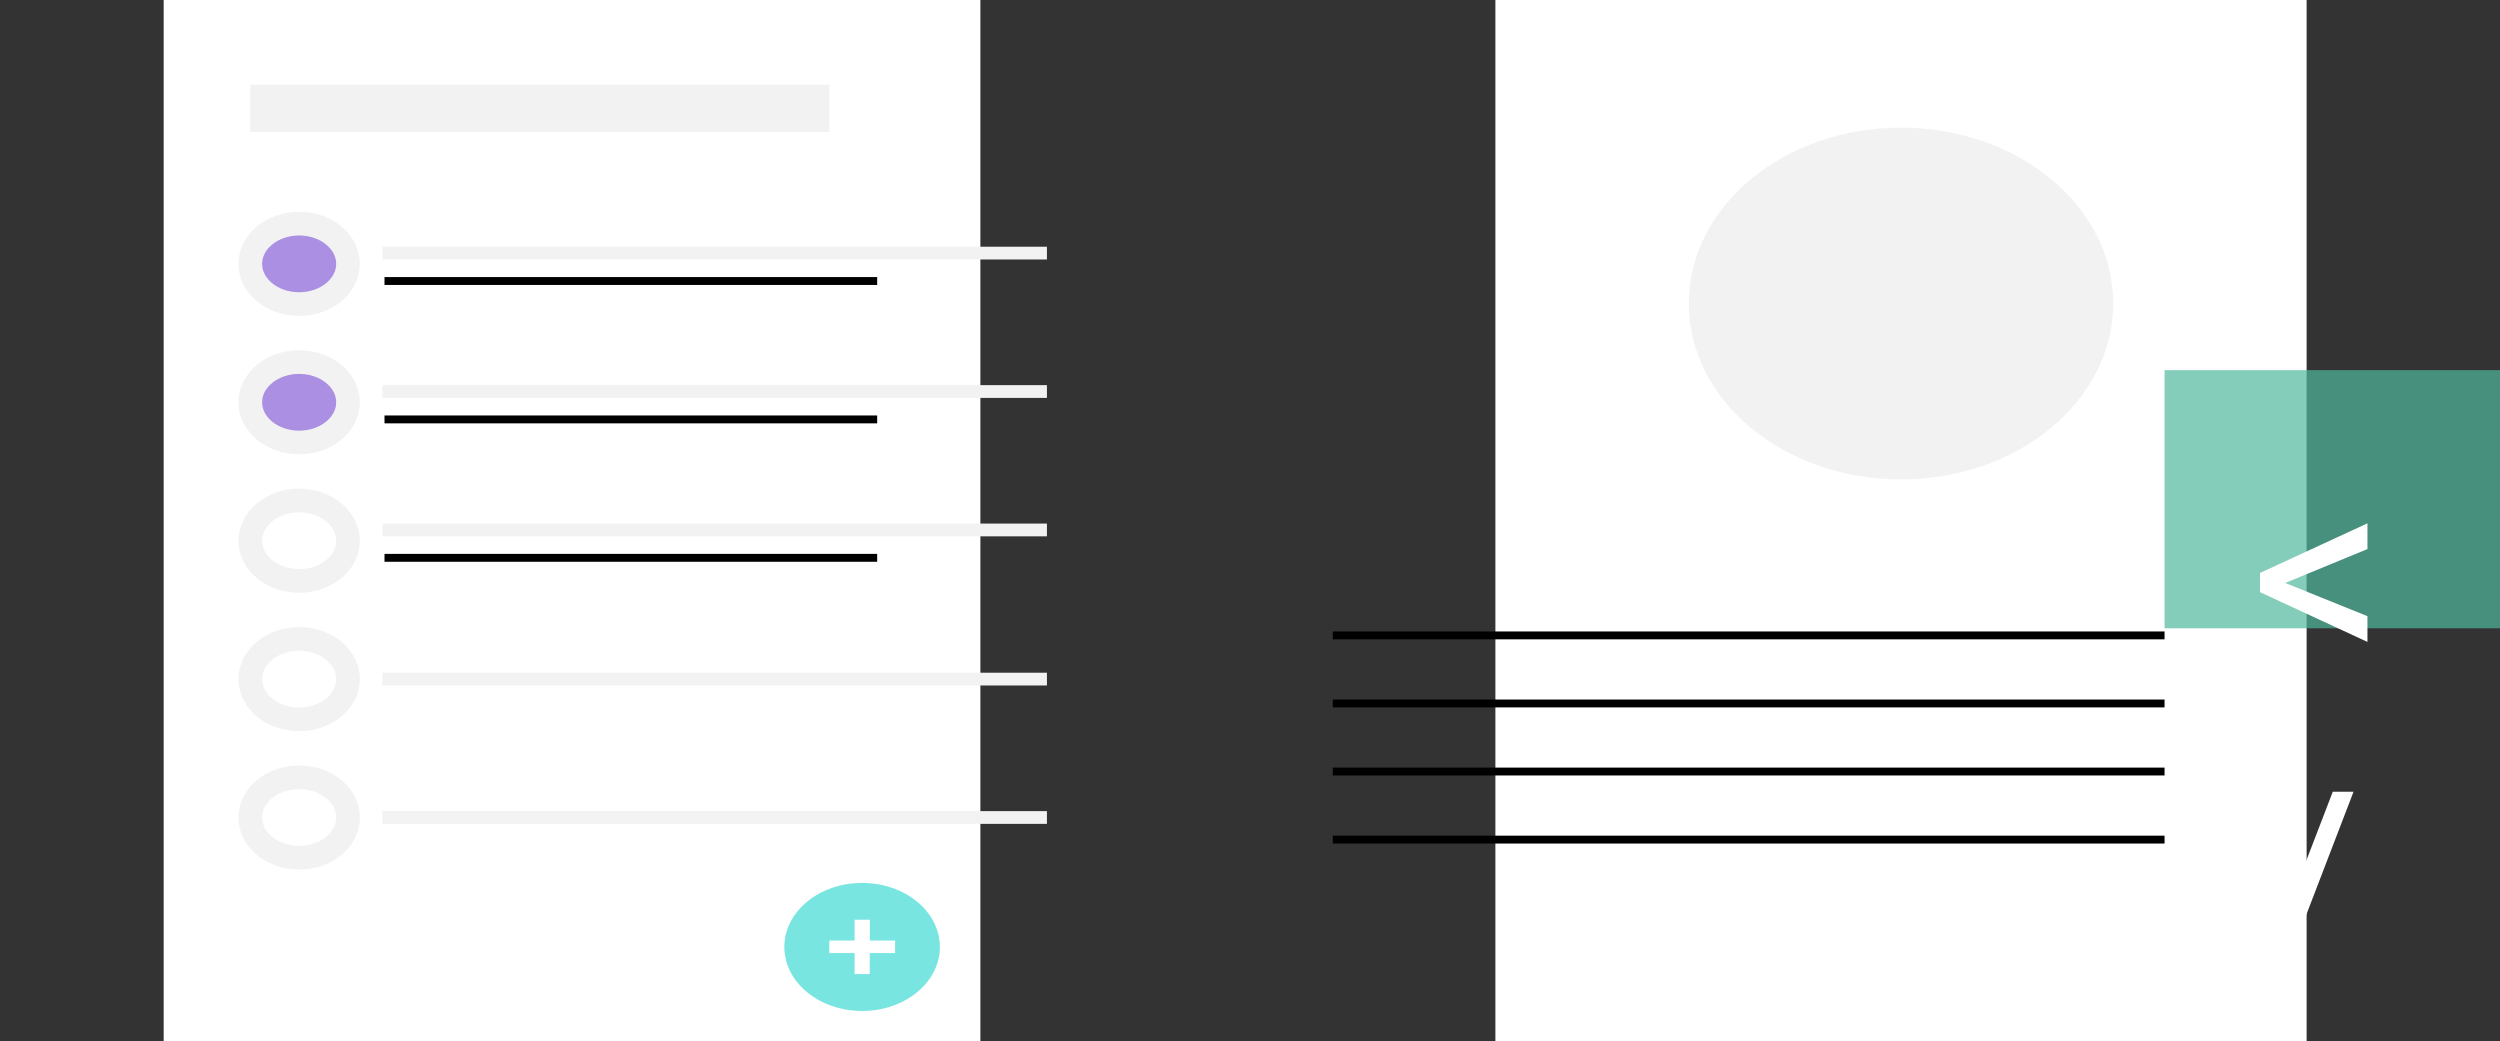<svg width="317" height="132" viewBox="0 0 317 132" fill="none" xmlns="http://www.w3.org/2000/svg">
<rect x="0" y="0" width="317" height="132" fill="#333333" stroke="none"/>
<path d="M124.312 0H20.755V132H124.312V0Z" fill="white"/>
<path d="M37.932 38.557C41.353 38.557 44.128 36.273 44.128 33.457C44.128 30.64 41.353 28.357 37.932 28.357C34.51 28.357 31.736 30.64 31.736 33.457C31.736 36.273 34.51 38.557 37.932 38.557Z" fill="#AB8FE2" stroke="#F2F2F2" stroke-width="3" stroke-miterlimit="10"/>
<path d="M37.932 56.109C41.353 56.109 44.128 53.826 44.128 51.009C44.128 48.192 41.353 45.909 37.932 45.909C34.51 45.909 31.736 48.192 31.736 51.009C31.736 53.826 34.51 56.109 37.932 56.109Z" fill="#AB8FE2" stroke="#F2F2F2" stroke-width="3" stroke-miterlimit="10"/>
<path d="M37.932 73.661C41.353 73.661 44.128 71.378 44.128 68.561C44.128 65.744 41.353 63.461 37.932 63.461C34.51 63.461 31.736 65.744 31.736 68.561C31.736 71.378 34.51 73.661 37.932 73.661Z" stroke="#F2F2F2" stroke-width="3" stroke-miterlimit="10"/>
<path d="M37.932 91.209C41.353 91.209 44.128 88.926 44.128 86.109C44.128 83.293 41.353 81.009 37.932 81.009C34.51 81.009 31.736 83.293 31.736 86.109C31.736 88.926 34.51 91.209 37.932 91.209Z" stroke="#F2F2F2" stroke-width="3" stroke-miterlimit="10"/>
<path d="M37.932 108.762C41.353 108.762 44.128 106.478 44.128 103.661C44.128 100.845 41.353 98.561 37.932 98.561C34.51 98.561 31.736 100.845 31.736 103.661C31.736 106.478 34.51 108.762 37.932 108.762Z" stroke="#F2F2F2" stroke-width="3" stroke-miterlimit="10"/>
<path d="M105.143 10.736H31.731V16.718H105.143V10.736Z" fill="#F2F2F2"/>
<path d="M132.75 85.3H48.497V86.919H132.75V85.3Z" fill="#F2F2F2"/>
<path d="M132.75 102.849H48.497V104.467H132.75V102.849Z" fill="#F2F2F2"/>
<path d="M132.75 31.284H48.497V32.903H132.75V31.284Z" fill="#F2F2F2"/>
<path d="M48.755 35.633H111.226" stroke="black" stroke-miterlimit="10"/>
<path d="M132.75 48.836H48.497V50.455H132.75V48.836Z" fill="#F2F2F2"/>
<path d="M48.755 53.181H111.226" stroke="black" stroke-miterlimit="10"/>
<path d="M132.75 66.388H48.497V68.007H132.75V66.388Z" fill="#F2F2F2"/>
<path d="M48.755 70.733H111.226" stroke="black" stroke-miterlimit="10"/>
<path d="M109.316 128.191C114.763 128.191 119.178 124.557 119.178 120.073C119.178 115.59 114.763 111.955 109.316 111.955C103.87 111.955 99.454 115.59 99.454 120.073C99.454 124.557 103.87 128.191 109.316 128.191Z" fill="#78E5E1"/>
<path d="M113.489 120.85H110.282V123.508H108.364V120.85H105.156V119.264H108.364V116.624H110.295V119.264H113.502L113.489 120.85Z" fill="white"/>
<g clip-path="url(#clip0)">
<path d="M292.478 0H189.616V132H292.478V0Z" fill="white"/>
<path d="M169 80.567H274.466" stroke="black" stroke-miterlimit="10"/>
<path d="M169 89.199H274.466" stroke="black" stroke-miterlimit="10"/>
<path d="M169 97.831H274.466" stroke="black" stroke-miterlimit="10"/>
<path d="M169 106.463H274.466" stroke="black" stroke-miterlimit="10"/>
<path d="M241.047 60.785C255.908 60.785 267.956 50.801 267.956 38.485C267.956 26.169 255.908 16.185 241.047 16.185C226.185 16.185 214.138 26.169 214.138 38.485C214.138 50.801 226.185 60.785 241.047 60.785Z" fill="#F2F2F2"/>
<path opacity="0.7" d="M317 46.937H274.466V79.668H317V46.937Z" fill="#50B89D"/>
<path d="M289.766 73.918L300.193 78.132V81.397L286.568 75.084V72.652L300.193 66.356V69.621L289.766 73.918ZM288.317 126.727H285.669L295.796 100.393H298.428L288.317 126.727ZM298.611 153.818L287.601 149.504V146.339L301.826 152.636V155.068L287.601 161.381V158.182L298.611 153.818Z" fill="white"/>
</g>
<defs>
<clipPath id="clip0">
<rect width="148" height="132" fill="white" transform="translate(169)"/>
</clipPath>
</defs>
</svg>
